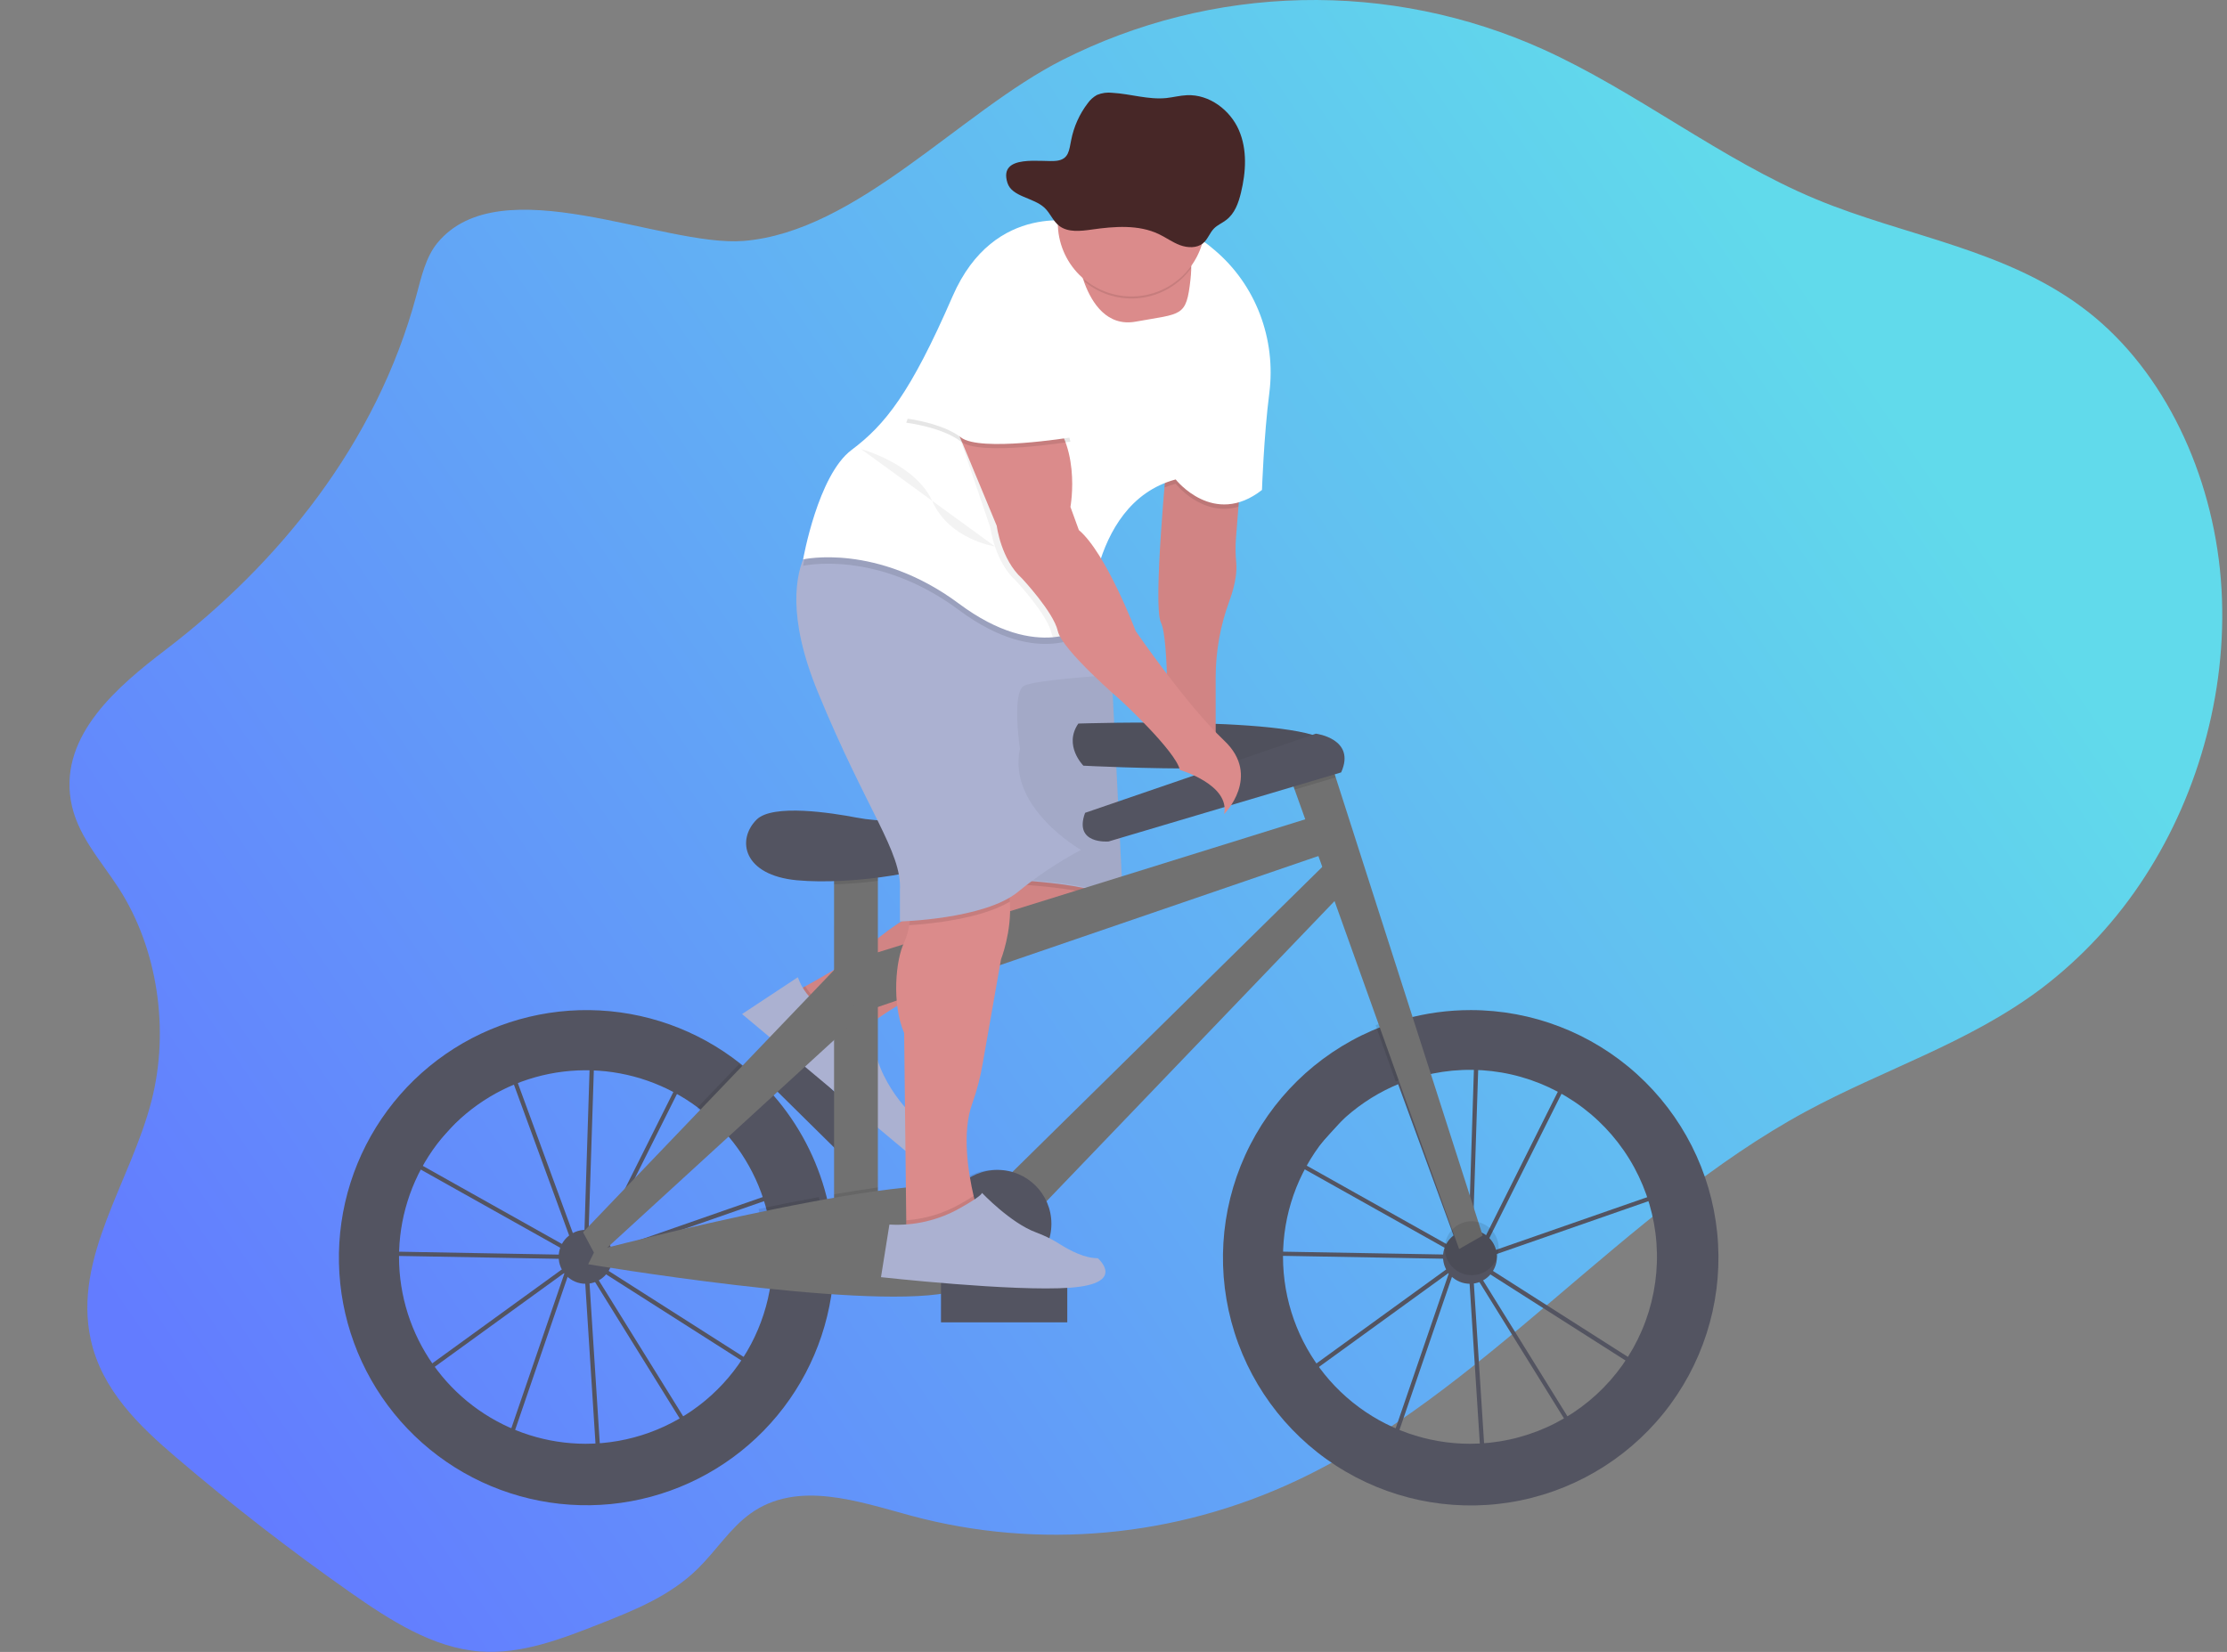<svg width="1058" height="785" viewBox="0 0 1058 785" fill="none" xmlns="http://www.w3.org/2000/svg">
<rect x="0" y="0" width="1058" height="785" fill="#808080" stroke="none"/>
<g id="undraw_Ride_a_bicycle_2yok 1" clip-path="url(#clip0)">
<path id="Vector" d="M207.802 115.432C202.322 122.082 200.212 131.432 197.852 140.222C178.852 211.062 132.032 268.042 78.712 308.742C56.132 325.982 28.642 349.102 33.582 380.012C36.242 396.612 47.912 408.832 56.582 422.352C74.772 450.662 80.672 489.142 72.002 523.032C62.142 561.592 34.582 597.572 43.112 636.562C48.372 660.562 66.232 677.642 83.402 692.322C110.189 715.209 137.829 736.649 166.322 756.642C185.422 770.042 205.742 783.082 228.002 784.782C247.602 786.282 266.802 778.832 285.412 771.482C301.672 765.052 318.342 758.362 331.472 745.482C340.042 737.072 346.872 726.222 356.392 719.342C378.752 703.182 407.472 713.422 433.112 720.342C493.612 736.582 558.362 730.652 615.932 703.602C704.242 662.102 771.552 574.952 857.932 528.192C895.072 508.082 935.472 495.602 969.862 469.702C989.237 454.956 1005.89 436.938 1019.06 416.462C1045.06 376.352 1059.12 325.212 1055.06 275.152C1051 225.092 1028.25 176.852 992.522 148.592C954.272 118.342 905.962 112.692 862.442 94.532C817.502 75.772 777.522 43.532 733.012 23.402C696.996 7.159 657.8 -0.815 618.3 0.066C578.8 0.947 539.998 10.66 504.742 28.492C456.302 52.992 407.202 110.152 353.252 114.492C314.812 117.492 237.822 79.012 207.802 115.432Z" fill="url(#paint0_linear)"/>
<g id="left-wheel">
<path id="Vector_2" d="M283.725 698.778L277.455 600.838L277.325 600.628L271.005 602.828L241.925 687.678L195.675 654.888L269.345 601.478L269.415 601.268L269.835 601.118L274.585 597.668L197.345 554.358L178.425 575.158L181.425 594.658L270.245 596.278V598.278L179.765 596.658L176.345 574.518L202.245 546.058L240.995 500.858L241.685 502.728L249.885 493.728L280.345 499.188V497.978L282.345 498.038V499.548L327.705 507.668L285.415 592.278L279.245 596.748V597.248V597.808L377.045 563.728L365.435 654.938L282.435 602.068L279.515 600.428L328.455 679.308L283.725 698.778ZM279.725 604.438L285.575 695.818L325.625 678.438L279.725 604.438ZM199.145 654.868L240.935 684.498L268.275 604.758L199.145 654.868ZM281.465 599.208L283.555 600.378L363.905 651.578L374.705 566.708L281.465 599.208ZM274.365 592.008L276.875 596.058L277.315 595.738L280.315 501.208L250.575 495.888L242.415 504.888L274.365 592.008ZM198.945 552.948L273.785 594.948L272.485 592.818L240.905 506.548L203.715 547.418L198.945 552.948ZM282.345 501.558L279.345 594.278L283.865 590.998L324.775 509.178L282.345 501.558Z" fill="#535461"/>
<path id="Vector_3" d="M393.415 571.738C389.405 553.919 381.285 537.283 369.705 523.158C365.406 517.909 360.666 513.038 355.535 508.598C335.809 491.567 310.986 481.568 284.962 480.17C258.938 478.771 233.187 486.053 211.749 500.873C190.311 515.693 174.401 537.211 166.515 562.05C158.629 586.89 159.214 613.645 168.178 638.116C177.142 662.587 193.978 683.39 216.042 697.258C238.107 711.127 264.152 717.277 290.09 714.743C316.028 712.208 340.39 701.134 359.353 683.257C378.317 665.379 390.807 641.712 394.865 615.968C395.809 609.907 396.284 603.783 396.285 597.648C396.292 588.932 395.329 580.242 393.415 571.738ZM278.225 686.088C259.993 686.069 242.209 680.435 227.292 669.953C212.374 659.47 201.047 644.648 194.851 627.501C188.655 610.354 187.89 591.715 192.66 574.118C197.43 556.521 207.505 540.82 221.513 529.15C235.521 517.48 252.783 510.408 270.953 508.895C289.122 507.381 307.316 511.501 323.062 520.693C338.807 529.884 351.34 543.703 358.956 560.268C366.571 576.834 368.9 595.343 365.625 613.278C361.875 633.722 351.076 652.203 335.107 665.506C319.137 678.809 299.01 686.093 278.225 686.088V686.088Z" fill="#535461"/>
<path id="Vector_4" d="M278.225 610.058C285.3 610.058 291.035 604.323 291.035 597.248C291.035 590.174 285.3 584.438 278.225 584.438C271.15 584.438 265.415 590.174 265.415 597.248C265.415 604.323 271.15 610.058 278.225 610.058Z" fill="#535461"/>
</g>
<g id="right-wheel">
<path id="Vector_5" d="M703.847 698.78L697.587 600.88L697.457 600.67L691.137 602.87L662.047 687.68L615.797 654.88L689.487 601.47L689.557 601.26L689.977 601.11L694.727 597.66L617.487 554.35L598.557 575.15L601.557 594.65L690.357 596.23V598.23L599.877 596.61L596.477 574.5L622.367 546.05L661.087 500.88L661.777 502.75L669.977 493.75L700.517 499.22V498.01L702.517 498.07V499.58L747.877 507.7L705.547 592.35L699.377 596.82V597.32V597.88L797.187 563.8L785.577 655.01L702.577 602.14L699.657 600.5L748.597 679.39L703.847 698.78ZM699.847 604.44L705.697 695.82L745.747 678.44L699.847 604.44ZM619.277 654.88L661.067 684.51L688.407 604.77L619.277 654.88ZM701.597 599.22L703.687 600.39L784.037 651.59L794.837 566.72L701.597 599.22ZM694.497 592.02L697.007 596.07L697.447 595.75L700.447 501.22L670.707 495.88L662.547 504.88L694.497 592.02ZM619.107 552.97L693.947 594.97L692.647 592.84L661.067 506.57L623.867 547.45L619.107 552.97ZM702.477 501.58L699.477 594.27L703.997 590.99L744.907 509.17L702.477 501.58Z" fill="#535461"/>
<path id="Vector_6" d="M698.757 480C688.144 479.988 677.578 481.415 667.347 484.24C662.071 485.695 656.904 487.523 651.887 489.71C625.157 501.297 603.674 522.387 591.594 548.898C579.514 575.41 577.697 605.459 586.492 633.233C595.287 661.008 614.071 684.533 639.209 699.259C664.348 713.984 694.054 718.863 722.582 712.952C751.109 707.04 776.431 690.759 793.648 667.257C810.865 643.755 818.754 614.702 815.789 585.72C812.823 556.738 799.215 529.885 777.595 510.356C755.975 490.828 727.881 480.012 698.747 480H698.757ZM698.357 686.09C678.076 686.082 658.408 679.137 642.62 666.407C626.831 653.678 615.872 635.931 611.562 616.113C607.252 596.295 609.851 575.599 618.928 557.463C628.004 539.326 643.011 524.84 661.457 516.41C666.149 514.262 671.021 512.532 676.017 511.24C688.229 508.07 700.977 507.537 713.411 509.678C725.845 511.818 737.681 516.581 748.13 523.652C758.58 530.722 767.404 539.937 774.015 550.683C780.627 561.429 784.873 573.46 786.473 585.975C788.073 598.49 786.989 611.202 783.293 623.265C779.598 635.329 773.375 646.467 765.04 655.939C756.704 665.41 746.447 672.998 734.951 678.196C723.455 683.395 710.984 686.086 698.367 686.09H698.357Z" fill="#535461"/>
<path id="Vector_7" d="M698.357 610.06C705.432 610.06 711.167 604.325 711.167 597.25C711.167 590.175 705.432 584.44 698.357 584.44C691.282 584.44 685.547 590.175 685.547 597.25C685.547 604.325 691.282 610.06 698.357 610.06Z" fill="#535461"/>
</g>
<g id="man-bike">
<path id="Vector_8" d="M411.06 533.194L368.353 491.05L355.007 504.574L397.714 546.718L411.06 533.194Z" fill="#535461"/>
<path id="Vector_9" d="M378.54 470.881C378.54 470.881 403.33 457.801 412.91 449.381C418.677 444.335 424.878 439.808 431.44 435.851L462.54 416.921L527.54 411.921L530.54 422.921C530.54 422.921 535.54 438.921 485.54 452.921C435.54 466.921 410.54 488.921 410.54 488.921C410.54 488.921 378.54 499.881 378.54 470.881Z" fill="#DB8B8B"/>
<path id="Vector_10" opacity="0.1" d="M413.19 486.751C411.42 488.101 410.54 488.881 410.54 488.881C410.54 488.881 378.54 499.881 378.54 470.881C378.54 470.881 380.09 470.061 382.54 468.691C385.015 472.721 388.483 476.05 392.611 478.359C396.739 480.669 401.39 481.881 406.12 481.881H409.51L413.19 486.751Z" fill="black"/>
<path id="Vector_11" opacity="0.05" d="M529.6 428.441C526.82 434.331 517.23 444.011 485.54 452.881C444.93 464.251 420.81 480.881 413.19 486.751C411.42 488.101 410.54 488.881 410.54 488.881C410.54 488.881 378.54 499.881 378.54 470.881C378.54 470.881 380.09 470.061 382.54 468.691C389.97 464.621 405.7 455.691 412.88 449.341C418.646 444.294 424.847 439.766 431.41 435.811L462.51 416.881L474.09 415.991L527.51 411.881L530.51 422.881C530.51 422.881 531.21 425.031 529.6 428.441Z" fill="black"/>
<path id="Vector_12" d="M379.04 464.381L352.54 481.881L430.14 546.881C430.14 546.881 441.54 539.881 435.54 531.881C435.54 531.881 415.54 514.881 414.54 490.881L408.54 482.881H405.15C399.418 482.882 393.827 481.102 389.149 477.788C384.472 474.474 380.94 469.789 379.04 464.381V464.381Z" fill="#ABB1D1"/>
<path id="Vector_13" opacity="0.1" d="M529.6 428.441C513.6 420.711 474.54 419.881 474.54 419.881L474.12 415.991L527.54 411.881L530.54 422.881C530.54 422.881 531.21 425.031 529.6 428.441Z" fill="black"/>
<path id="Vector_14" d="M474.54 417.881C474.54 417.881 521.54 418.881 533.54 428.881L527.54 307.881H462.54L474.54 417.881Z" fill="#ABB1D1"/>
<path id="Vector_15" opacity="0.05" d="M474.54 417.381C474.54 417.381 521.54 418.381 533.54 428.381L527.54 307.381H462.54L474.54 417.381Z" fill="black"/>
<path id="Vector_16" d="M512.3 343.841C512.3 343.841 629.95 339.841 632.35 355.051C634.75 370.261 514.7 363.851 514.7 363.851C514.7 363.851 505.1 354.241 512.3 343.841Z" fill="#535461"/>
<path id="Vector_17" opacity="0.05" d="M512.3 343.841C512.3 343.841 629.95 339.841 632.35 355.051C634.75 370.261 514.7 363.851 514.7 363.851C514.7 363.851 505.1 354.241 512.3 343.841Z" fill="black"/>
<path id="Vector_18" d="M417.06 404.671H396.25V585.551H417.06V404.671Z" fill="#717171"/>
<path id="Vector_19" opacity="0.1" d="M417.06 404.661V418.591C410.14 419.491 403.06 420.061 396.25 420.281V404.661H417.06Z" fill="black"/>
<path id="Vector_20" d="M415.5 389.671C412.58 389.445 409.676 389.054 406.8 388.501C395.52 386.341 367.08 381.811 359.43 389.501C349.83 399.101 353.03 415.911 378.64 418.311C404.25 420.711 448.27 414.311 457.08 404.701C457.08 404.661 441.15 391.641 415.5 389.671Z" fill="#535461"/>
<path id="Vector_21" d="M411.46 454.291L629.96 386.261L637.16 403.071L413.06 479.901L411.46 454.291Z" fill="#717171"/>
<path id="Vector_22" d="M476.29 561.541L633.96 406.271L642.76 419.071L492.29 575.941L476.29 561.541Z" fill="#717171"/>
<path id="Vector_23" opacity="0.1" d="M677.64 508.741C672.644 510.033 667.772 511.763 663.08 513.911L653.52 487.201C658.537 485.014 663.704 483.186 668.98 481.731L677.64 508.741Z" fill="black"/>
<path id="Vector_24" d="M704.39 587.151L693.19 593.551L615.05 375.221L611.55 365.451L629.96 355.041L634.57 369.421L704.39 587.151Z" fill="#717171"/>
<path id="Vector_25" opacity="0.1" d="M634.57 369.421L615.05 375.221L611.55 365.451L629.96 355.041L634.57 369.421Z" fill="black"/>
<path id="Vector_26" d="M515.5 386.261L625.15 348.641C625.15 348.641 644.36 351.041 637.15 367.051L526.71 399.861C526.71 399.861 509.91 401.461 515.5 386.261Z" fill="#535461"/>
<path id="Vector_27" opacity="0.1" d="M391.85 594.751C391.849 600.885 391.374 607.01 390.43 613.071C380.83 612.381 370.91 611.381 361.19 610.381C363.349 598.49 363.081 586.285 360.4 574.501C369.87 572.501 379.54 570.591 388.98 568.861C390.893 577.358 391.855 586.041 391.85 594.751V594.751Z" fill="black"/>
<path id="Vector_28" opacity="0.1" d="M417.06 564.271V585.541H396.25V567.541C403.45 566.291 410.45 565.181 417.06 564.271Z" fill="black"/>
<path id="Vector_29" d="M282.6 594.381C282.6 594.381 450.68 550.381 464.28 567.171C477.88 583.961 492.29 606.381 449.91 614.381C407.53 622.381 279.43 600.771 279.43 600.771L282.6 594.381Z" fill="#717171"/>
<path id="Vector_30" opacity="0.1" d="M365.27 520.261L343.91 539.811C340.127 534.955 335.851 530.504 331.15 526.531L351.09 505.701C356.224 510.14 360.968 515.011 365.27 520.261V520.261Z" fill="black"/>
<path id="Vector_31" d="M277 585.551L402.65 454.291L406.66 484.701L283.4 597.551L277 585.551Z" fill="#717171"/>
<path id="Vector_32" opacity="0.1" d="M699.19 605.961C706.265 605.961 712 600.226 712 593.151C712 586.076 706.265 580.341 699.19 580.341C692.115 580.341 686.38 586.076 686.38 593.151C686.38 600.226 692.115 605.961 699.19 605.961Z" fill="black"/>
<path id="Vector_33" opacity="0.1" d="M472.28 607.161C486.424 607.161 497.89 595.695 497.89 581.551C497.89 567.407 486.424 555.941 472.28 555.941C458.136 555.941 446.67 567.407 446.67 581.551C446.67 595.695 458.136 607.161 472.28 607.161Z" fill="black"/>
<path id="Vector_34" d="M473.89 607.161C488.034 607.161 499.5 595.695 499.5 581.551C499.5 567.407 488.034 555.941 473.89 555.941C459.746 555.941 448.28 567.407 448.28 581.551C448.28 595.695 459.746 607.161 473.89 607.161Z" fill="#535461"/>
<path id="Vector_35" d="M467.052 579.627L467.044 579.633C464.037 581.882 463.422 586.143 465.671 589.151L485.997 616.331C488.246 619.339 492.508 619.954 495.515 617.705L495.523 617.699C498.531 615.449 499.145 611.188 496.896 608.181L476.57 581C474.321 577.993 470.06 577.378 467.052 579.627Z" fill="#6C63FF"/>
<path id="Vector_36" d="M589.54 225.881L587.16 255.991C586.886 259.805 586.936 263.635 587.31 267.441C587.62 270.811 587.31 276.711 584.01 285.711C579.773 297.208 577.583 309.358 577.54 321.611V355.881L554.54 351.881C554.54 351.881 555.54 303.881 551.54 295.881C547.54 287.881 554.54 216.881 554.54 216.881L589.54 225.881Z" fill="#DB8B8B"/>
<path id="Vector_37" opacity="0.05" d="M588.36 240.801L587.16 255.991C586.89 259.802 586.943 263.629 587.32 267.431C587.63 270.801 587.32 276.701 584.02 285.711C579.783 297.208 577.593 309.358 577.55 321.611V355.881L554.55 351.881C554.55 351.881 555.55 303.881 551.55 295.881C548.72 290.211 551.4 252.941 553.21 231.671C553.96 222.921 554.55 216.881 554.55 216.881L589.55 225.881L588.36 240.801Z" fill="black"/>
<path id="Vector_38" d="M475.56 455.881L466.91 505.081C465.819 511.65 464.146 518.109 461.91 524.381C456.84 538.241 460.08 557.671 462.54 568.271C463.63 572.951 464.54 575.911 464.54 575.911L438.54 589.911L430.54 583.911V579.911L429.54 490.911C423.54 476.911 425.54 455.911 429.54 447.911C430.677 445.282 431.477 442.52 431.92 439.691C433.92 428.971 434.54 413.911 434.54 413.911C434.54 413.911 450.54 386.911 469.54 404.911C476.54 411.541 479.2 420.211 479.76 428.511C480.74 442.721 475.56 455.881 475.56 455.881Z" fill="#DB8B8B"/>
<path id="Vector_39" opacity="0.1" d="M479.76 428.481C465.89 436.721 441.76 439.051 431.92 439.661C433.92 428.941 434.54 413.881 434.54 413.881C434.54 413.881 450.54 386.881 469.54 404.881C476.54 411.511 479.2 420.181 479.76 428.481Z" fill="black"/>
<path id="Vector_40" d="M513.54 403.881C502.906 409.544 492.857 416.243 483.54 423.881C467.54 436.881 427.54 437.881 427.54 437.881V422.881C428.54 404.881 411.54 384.881 388.54 328.881C373.85 293.121 377.92 272.881 382.78 262.881C385.54 257.231 388.54 254.881 388.54 254.881L513.54 278.881L518.01 292.281L527.54 320.881C527.54 320.881 492.54 322.881 486.54 325.881C480.54 328.881 484.54 355.881 484.54 355.881C478.54 383.881 513.54 403.881 513.54 403.881Z" fill="#ABB1D1"/>
<path id="Vector_41" opacity="0.1" d="M589.54 225.881L588.36 240.801C570.96 245.801 558.54 229.881 558.54 229.881C556.725 230.367 554.942 230.965 553.2 231.671C553.95 222.921 554.54 216.881 554.54 216.881L589.54 225.881Z" fill="black"/>
<path id="Vector_42" opacity="0.1" d="M518.01 292.281C517.54 296.951 517.54 299.881 517.54 299.881C517.54 299.881 494.54 318.881 455.54 289.881C416.54 260.881 381.54 268.881 381.54 268.881C381.54 268.881 381.95 266.561 382.78 262.881C385.54 257.231 388.54 254.881 388.54 254.881L513.54 278.881L518.01 292.281Z" fill="black"/>
<path id="Vector_43" d="M603.02 186.831C600.41 207.181 599.54 232.831 599.54 232.831C576.54 250.831 558.54 227.831 558.54 227.831C536.82 233.661 526.61 252.671 521.8 269.261C519.224 278.235 517.792 287.498 517.54 296.831C517.54 296.831 511.46 301.831 500.26 302.831C489.67 303.721 474.49 300.961 455.54 286.831C416.54 257.831 381.54 265.831 381.54 265.831C381.54 265.831 388.54 225.831 404.54 213.831C420.54 201.831 432.54 186.831 452.54 140.831C472.54 94.831 513.54 105.831 513.54 105.831C513.54 105.831 515.54 96.831 552.54 105.831C561.552 108.193 569.894 112.612 576.91 118.741C596.7 135.381 606.3 161.191 603.02 186.831Z" fill="white"/>
<path id="Vector_44" d="M565.91 128.381C565.86 129.711 565.75 131.191 565.57 132.841C563.57 150.841 561.57 148.841 539.57 152.841C525.89 155.331 518.78 143.901 515.36 134.901C514.122 131.641 513.188 128.273 512.57 124.841L560.57 116.841C560.57 116.841 566.32 115.231 565.91 128.381Z" fill="#DB8B8B"/>
<path id="Vector_45" opacity="0.05" d="M521.8 269.311C519.224 278.285 517.792 287.548 517.54 296.881C517.54 296.881 511.46 301.881 500.26 302.881C499.944 302.244 499.703 301.573 499.54 300.881C497.54 291.881 482.54 275.881 482.54 275.881C472.54 266.881 470.54 250.881 470.54 250.881L454.04 202.381L448.54 197.881C448.54 197.881 471.54 179.881 491.54 194.881C511.54 209.881 505.54 241.881 505.54 241.881L509.54 252.881C513.69 256.381 517.91 262.551 521.8 269.311Z" fill="black"/>
<path id="Vector_46" d="M451.54 196.881L473.54 249.881C473.54 249.881 475.54 265.881 485.54 274.881C485.54 274.881 500.54 290.881 502.54 299.881C504.54 308.881 532.54 332.881 532.54 332.881C532.54 332.881 558.54 356.881 560.54 365.881C560.54 365.881 584.54 372.881 581.54 386.881C581.54 386.881 599.54 368.881 581.54 351.881C563.54 334.881 539.54 299.881 539.54 299.881C539.54 299.881 525.54 262.881 512.54 251.881L508.54 240.881C508.54 240.881 514.54 208.881 494.54 193.881C474.54 178.881 451.54 196.881 451.54 196.881Z" fill="#DB8B8B"/>
<path id="Vector_47" opacity="0.1" d="M464.54 575.881L438.54 589.881L430.54 583.881V579.881C439.524 579.243 448.253 576.609 456.09 572.171C458.49 570.811 460.75 569.471 462.56 568.291C463.61 572.921 464.54 575.881 464.54 575.881Z" fill="black"/>
<path id="Vector_48" opacity="0.1" d="M494.54 154.881L508.54 209.881C508.54 209.881 465.54 216.881 456.54 209.881C447.54 202.881 430.54 200.881 430.54 200.881C430.54 200.881 448.54 148.881 458.54 142.881C468.54 136.881 494.54 154.881 494.54 154.881Z" fill="black"/>
<path id="Vector_49" d="M494.54 152.881L508.54 207.881C508.54 207.881 465.54 214.881 456.54 207.881C447.54 200.881 430.54 198.881 430.54 198.881C430.54 198.881 448.54 146.881 458.54 140.881C468.54 134.881 494.54 152.881 494.54 152.881Z" fill="white"/>
<path id="Vector_50" opacity="0.1" d="M565.91 127.381C563.109 131.247 559.547 134.499 555.443 136.938C551.338 139.376 546.778 140.949 542.043 141.56C537.308 142.171 532.499 141.806 527.91 140.489C523.321 139.172 519.05 136.93 515.36 133.901C514.122 130.641 513.188 127.273 512.57 123.841L560.57 115.841C560.57 115.841 566.32 114.231 565.91 127.381Z" fill="black"/>
<path id="Vector_51" d="M572.54 105.881C572.54 115.163 568.853 124.066 562.289 130.63C555.725 137.193 546.823 140.881 537.54 140.881C528.257 140.881 519.355 137.193 512.791 130.63C506.228 124.066 502.54 115.163 502.54 105.881C502.54 105.301 502.54 104.721 502.54 104.141C502.771 94.858 506.68 86.047 513.406 79.647C520.133 73.246 529.127 69.78 538.41 70.011C547.693 70.242 556.503 74.15 562.904 80.877C569.305 87.604 572.771 96.598 572.54 105.881V105.881Z" fill="#DB8B8B"/>
<path id="Vector_52" opacity="0.1" d="M572.54 105.881C572.543 109.107 572.099 112.317 571.22 115.421C568.515 116.01 565.693 115.752 563.14 114.681C559.4 113.211 556.19 110.681 552.6 108.861C542.49 103.741 530.46 104.751 519.26 106.441C513.7 107.281 507.39 108.061 503.02 104.521C502.87 104.402 502.726 104.275 502.59 104.141C502.821 94.858 506.729 86.047 513.456 79.647C520.183 73.246 529.177 69.78 538.46 70.011C547.743 70.242 556.553 74.15 562.954 80.877C569.355 87.604 572.821 96.598 572.59 105.881H572.54Z" fill="black"/>
<path id="Vector_53" opacity="0.05" d="M409.04 213.381C409.04 213.381 435.04 220.381 443.04 238.381C451.04 256.381 472.68 259.671 472.68 259.671" fill="black"/>
<path id="Vector_54" d="M507.04 609.381H447.04V628.381H507.04V609.381Z" fill="#535461"/>
<path id="Vector_55" d="M456.05 574.121C461.42 571.121 466.13 568.121 466.54 566.881C466.54 566.881 480.09 581.181 492.16 585.621C496.219 587.12 500.104 589.051 503.75 591.381C508.53 594.381 515.35 597.911 521.54 597.911C521.54 597.911 535.54 609.911 508.54 611.911C481.54 613.911 418.54 606.911 418.54 606.911L422.54 581.911C434.227 582.596 445.864 579.891 456.05 574.121Z" fill="#ABB1D1"/>
</g>
<g id="hat">
<path id="Vector_56" d="M478.624 86.927C480.754 93.607 490.984 93.817 496.234 98.737C498.964 101.297 500.234 105.077 503.234 107.357C507.404 110.537 513.424 109.837 518.734 109.077C529.424 107.557 540.904 106.647 550.544 111.257C553.964 112.887 557.034 115.167 560.604 116.497C564.174 117.827 568.604 117.987 571.504 115.627C573.824 113.737 574.674 110.627 576.774 108.547C578.404 106.907 580.674 105.987 582.534 104.547C586.614 101.467 588.374 96.447 589.534 91.647C591.934 81.767 592.624 71.117 588.534 61.747C584.444 52.377 574.604 44.747 563.864 45.237C560.574 45.387 557.364 46.237 554.084 46.597C545.534 47.467 537.084 44.597 528.504 44.107C526.015 43.804 523.49 44.148 521.174 45.107C519.427 46.078 517.92 47.427 516.764 49.057C512.836 54.202 510.146 60.184 508.904 66.537C507.904 71.327 507.854 75.667 501.984 76.407C495.314 77.287 474.114 72.797 478.624 86.927Z" fill="#472727"/>
</g>
</g>
<defs>
<linearGradient id="paint0_linear" x1="825" y1="84" x2="49" y2="614" gradientUnits="userSpaceOnUse">
<stop stop-color="#61DAEB"/>
<stop offset="1" stop-color="#637CFF"/>
</linearGradient>
<clipPath id="clip0">
<rect width="1057.7" height="784.98" fill="white"/>
</clipPath>
</defs>
</svg>

